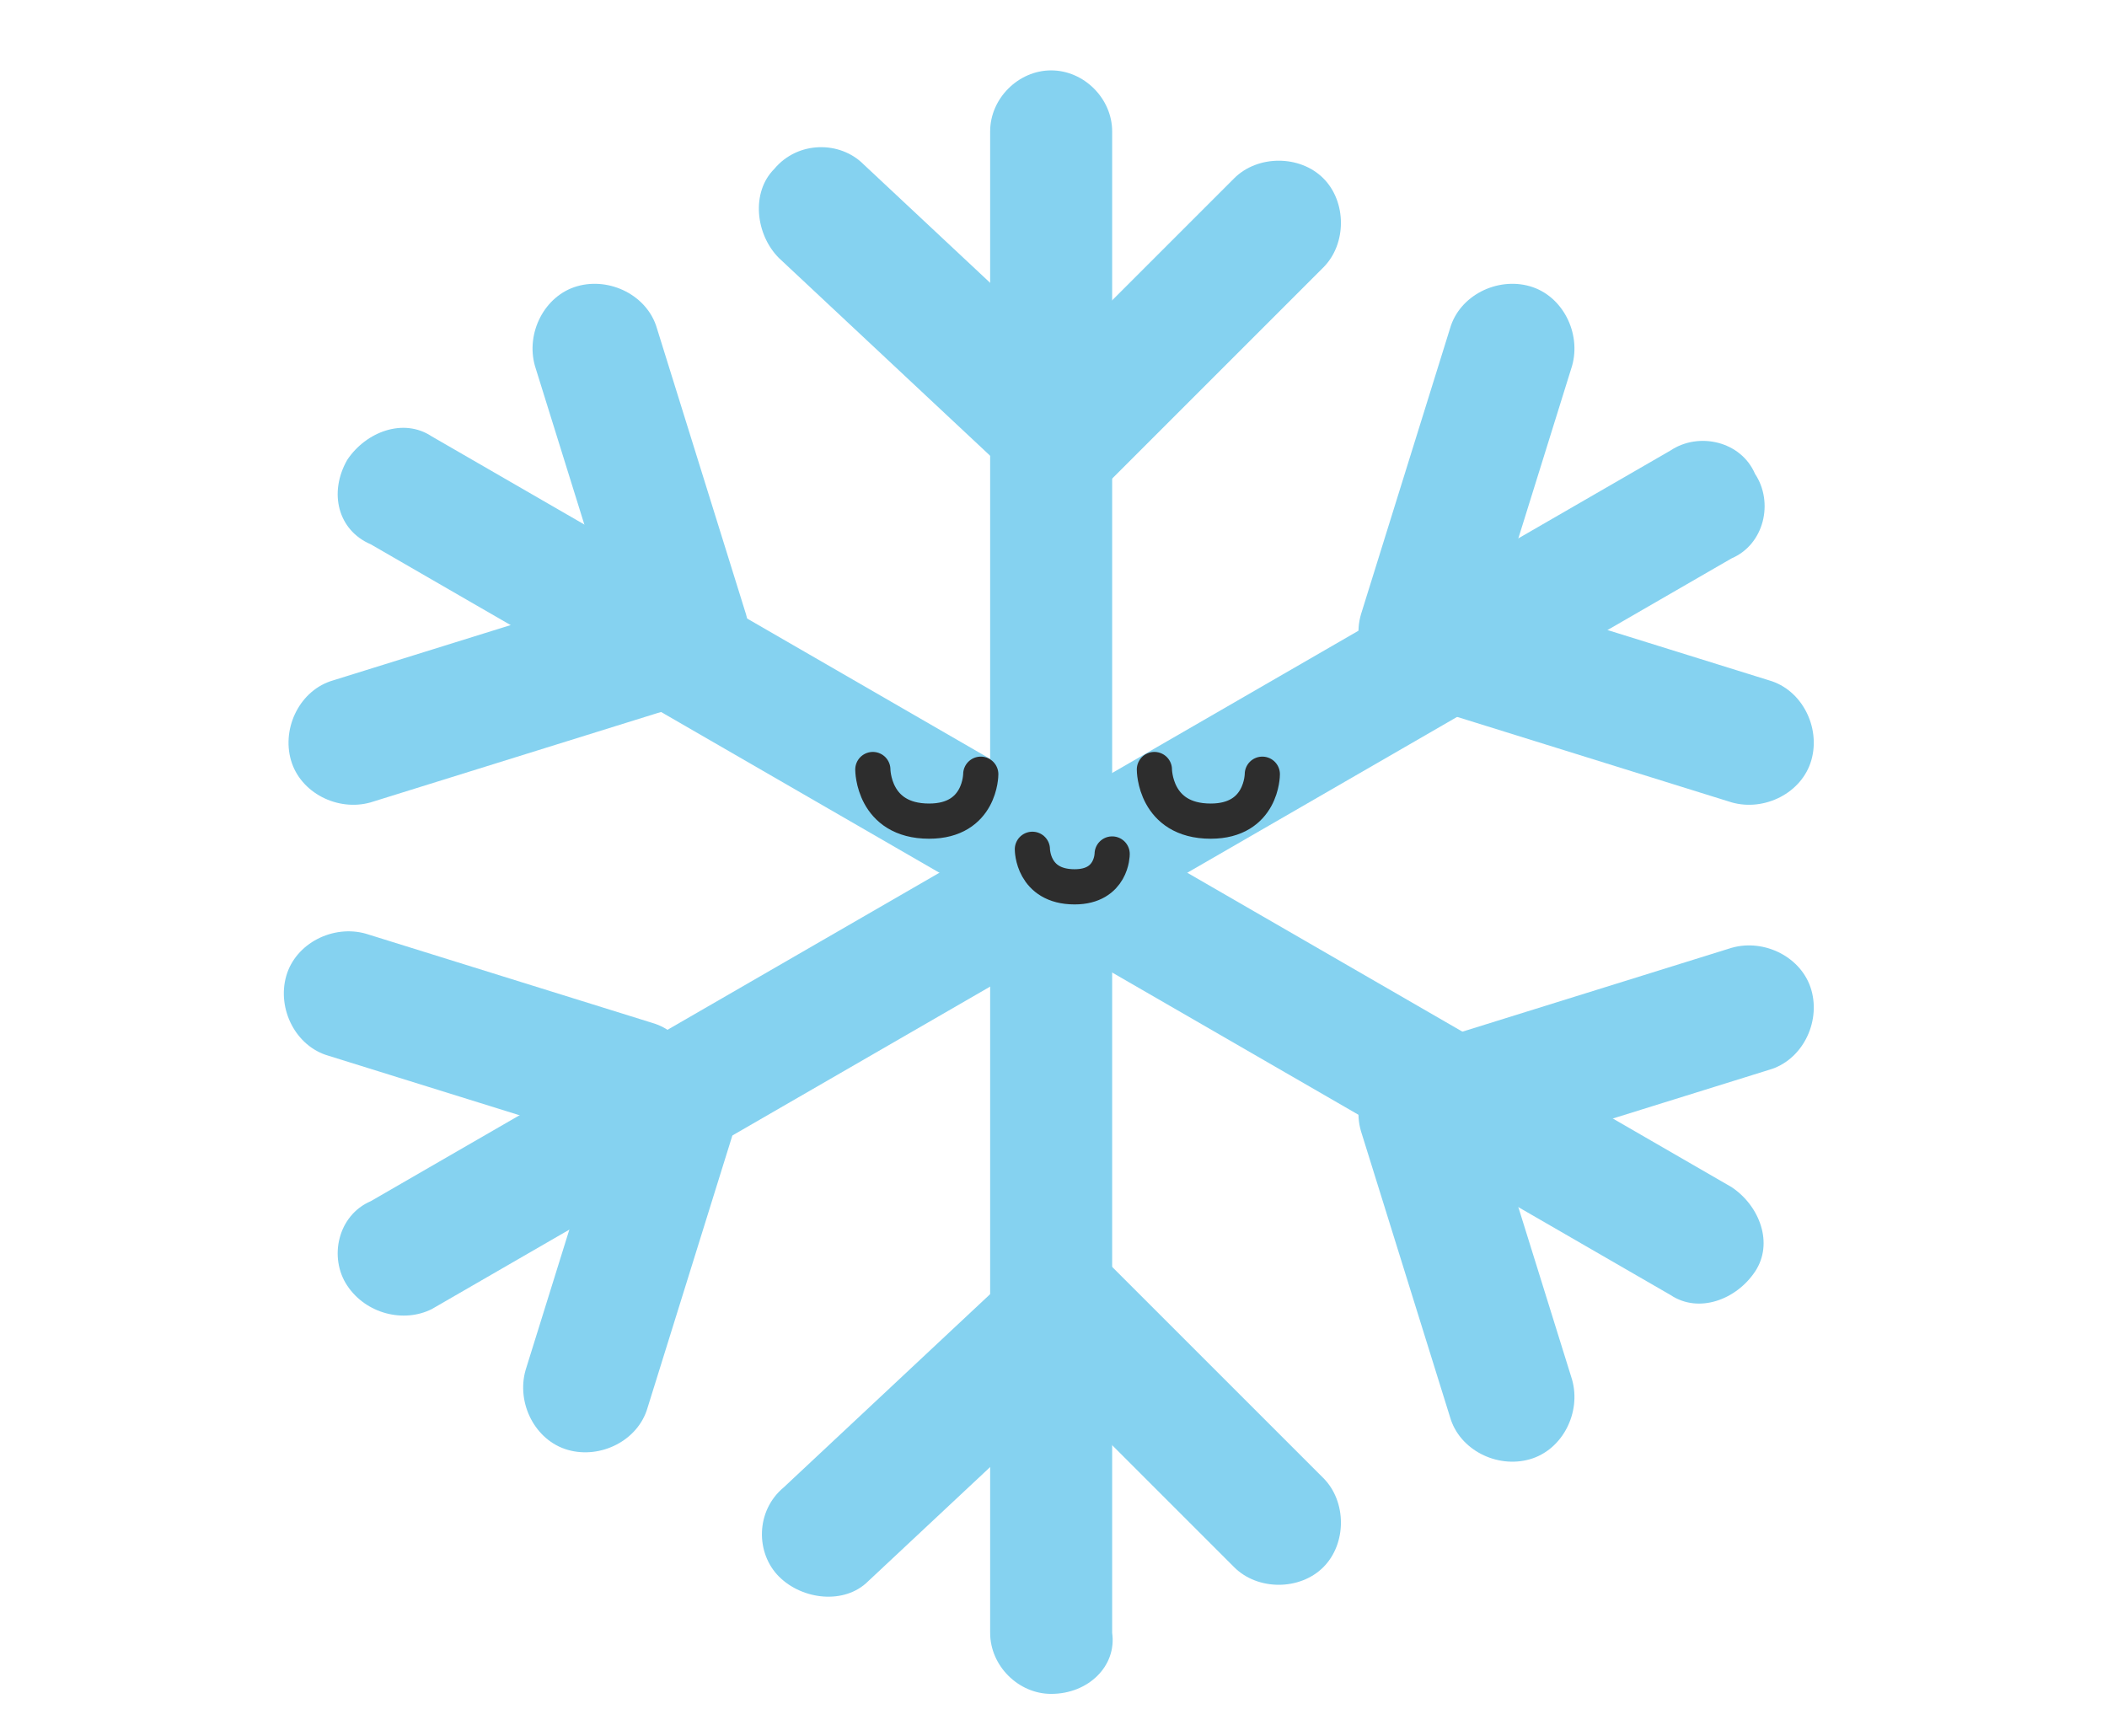 <?xml version="1.0" encoding="utf-8"?>
<!-- Generator: Adobe Illustrator 22.1.0, SVG Export Plug-In . SVG Version: 6.00 Build 0)  -->
<svg version="1.1" id="Layer_1" xmlns="http://www.w3.org/2000/svg" xmlns:xlink="http://www.w3.org/1999/xlink" x="0px" y="0px"
	 viewBox="0 0 44.9 37" style="enable-background:new 0 0 44.9 37;" xml:space="preserve">
<style type="text/css">
	.st0{fill:#85D2F0;}
	.st1{fill:none;stroke:#2D2D2D;stroke-width:0.75;stroke-linecap:round;stroke-linejoin:round;stroke-miterlimit:10;}
</style>
<path class="st0" d="M22.4,36.1L22.4,36.1c-0.7,0-1.3-0.6-1.3-1.3v-32c0-0.7,0.6-1.3,1.3-1.3h0c0.7,0,1.3,0.6,1.3,1.3v32
	C23.8,35.5,23.2,36.1,22.4,36.1z"/>
<path class="st0" d="M29.9,14.8L29.9,14.8c-0.7-0.2-1.1-1-0.9-1.7L30.9,7c0.2-0.7,1-1.1,1.7-0.9l0,0c0.7,0.2,1.1,1,0.9,1.7l-1.9,6.1
	C31.3,14.6,30.6,15,29.9,14.8z"/>
<path class="st0" d="M29.9,13.5L29.9,13.5c0.2-0.7,1-1.1,1.7-0.9l6.1,1.9c0.7,0.2,1.1,1,0.9,1.7v0c-0.2,0.7-1,1.1-1.7,0.9l-6.1-1.9
	C30.1,15,29.7,14.2,29.9,13.5z"/>
<path class="st0" d="M7.4,9.8L7.4,9.8c0.4-0.6,1.2-0.9,1.8-0.5l27.7,16c0.6,0.4,0.9,1.2,0.5,1.8v0c-0.4,0.6-1.2,0.9-1.8,0.5
	l-27.7-16C7.2,11.3,7,10.5,7.4,9.8z"/>
<path class="st0" d="M7.4,27.4L7.4,27.4c-0.4-0.6-0.2-1.5,0.5-1.8l27.7-16c0.6-0.4,1.5-0.2,1.8,0.5v0c0.4,0.6,0.2,1.5-0.5,1.8
	l-27.7,16C8.6,28.2,7.8,28,7.4,27.4z"/>
<path class="st0" d="M21.8,10.2L21.8,10.2c-0.5-0.5-0.5-1.4,0-1.9l4.5-4.5c0.5-0.5,1.4-0.5,1.9,0l0,0c0.5,0.5,0.5,1.4,0,1.9
	l-4.5,4.5C23.2,10.7,22.3,10.7,21.8,10.2z"/>
<path class="st0" d="M16.5,3.6L16.5,3.6C17,3,17.9,3,18.4,3.5l4.7,4.4c0.5,0.5,0.6,1.4,0.1,1.9l0,0c-0.5,0.5-1.4,0.6-1.9,0.1
	l-4.7-4.4C16.1,5,16,4.1,16.5,3.6z"/>
<path class="st0" d="M15,14.8L15,14.8c0.7-0.2,1.1-1,0.9-1.7L14,7c-0.2-0.7-1-1.1-1.7-0.9l0,0c-0.7,0.2-1.1,1-0.9,1.7l1.9,6.1
	C13.5,14.6,14.3,15,15,14.8z"/>
<path class="st0" d="M14.9,13.5L14.9,13.5c-0.2-0.7-1-1.1-1.7-0.9l-6.1,1.9c-0.7,0.2-1.1,1-0.9,1.7l0,0c0.2,0.7,1,1.1,1.7,0.9
	l6.1-1.9C14.8,15,15.2,14.2,14.9,13.5z"/>
<path class="st0" d="M21.8,27L21.8,27c-0.5,0.5-0.5,1.4,0,1.9l4.5,4.5c0.5,0.5,1.4,0.5,1.9,0l0,0c0.5-0.5,0.5-1.4,0-1.9L23.7,27
	C23.2,26.5,22.4,26.5,21.8,27z"/>
<path class="st0" d="M16.6,33.6L16.6,33.6c0.5,0.5,1.4,0.6,1.9,0.1l4.7-4.4c0.5-0.5,0.6-1.4,0.1-1.9l0,0c-0.5-0.5-1.4-0.6-1.9-0.1
	l-4.7,4.4C16.1,32.2,16.1,33.1,16.6,33.6z"/>
<path class="st0" d="M29.9,22.4L29.9,22.4c-0.7,0.2-1.1,1-0.9,1.7l1.9,6.1c0.2,0.7,1,1.1,1.7,0.9l0,0c0.7-0.2,1.1-1,0.9-1.7
	l-1.9-6.1C31.3,22.6,30.6,22.2,29.9,22.4z"/>
<path class="st0" d="M29.9,23.8L29.9,23.8c0.2,0.7,1,1.1,1.7,0.9l6.1-1.9c0.7-0.2,1.1-1,0.9-1.7l0,0c-0.2-0.7-1-1.1-1.7-0.9
	l-6.1,1.9C30.1,22.3,29.7,23,29.9,23.8z"/>
<path class="st0" d="M14.8,22.2L14.8,22.2c0.7,0.2,1.1,1,0.9,1.7L13.8,30c-0.2,0.7-1,1.1-1.7,0.9h0c-0.7-0.2-1.1-1-0.9-1.7l1.9-6.1
	C13.3,22.4,14.1,22,14.8,22.2z"/>
<path class="st0" d="M14.8,23.5L14.8,23.5c-0.2,0.7-1,1.1-1.7,0.9L7,22.5c-0.7-0.2-1.1-1-0.9-1.7l0,0c0.2-0.7,1-1.1,1.7-0.9l6.1,1.9
	C14.6,22,15,22.8,14.8,23.5z"/>
<path class="st1" d="M18.6,16.4c0,0,0,1.1,1.2,1.1c1.1,0,1.1-1,1.1-1"/>
<path class="st1" d="M24.6,16.4c0,0,0,1.1,1.2,1.1c1.1,0,1.1-1,1.1-1"/>
<path class="st1" d="M22,18.1c0,0,0,0.8,0.9,0.8c0.8,0,0.8-0.7,0.8-0.7"/>
</svg>
